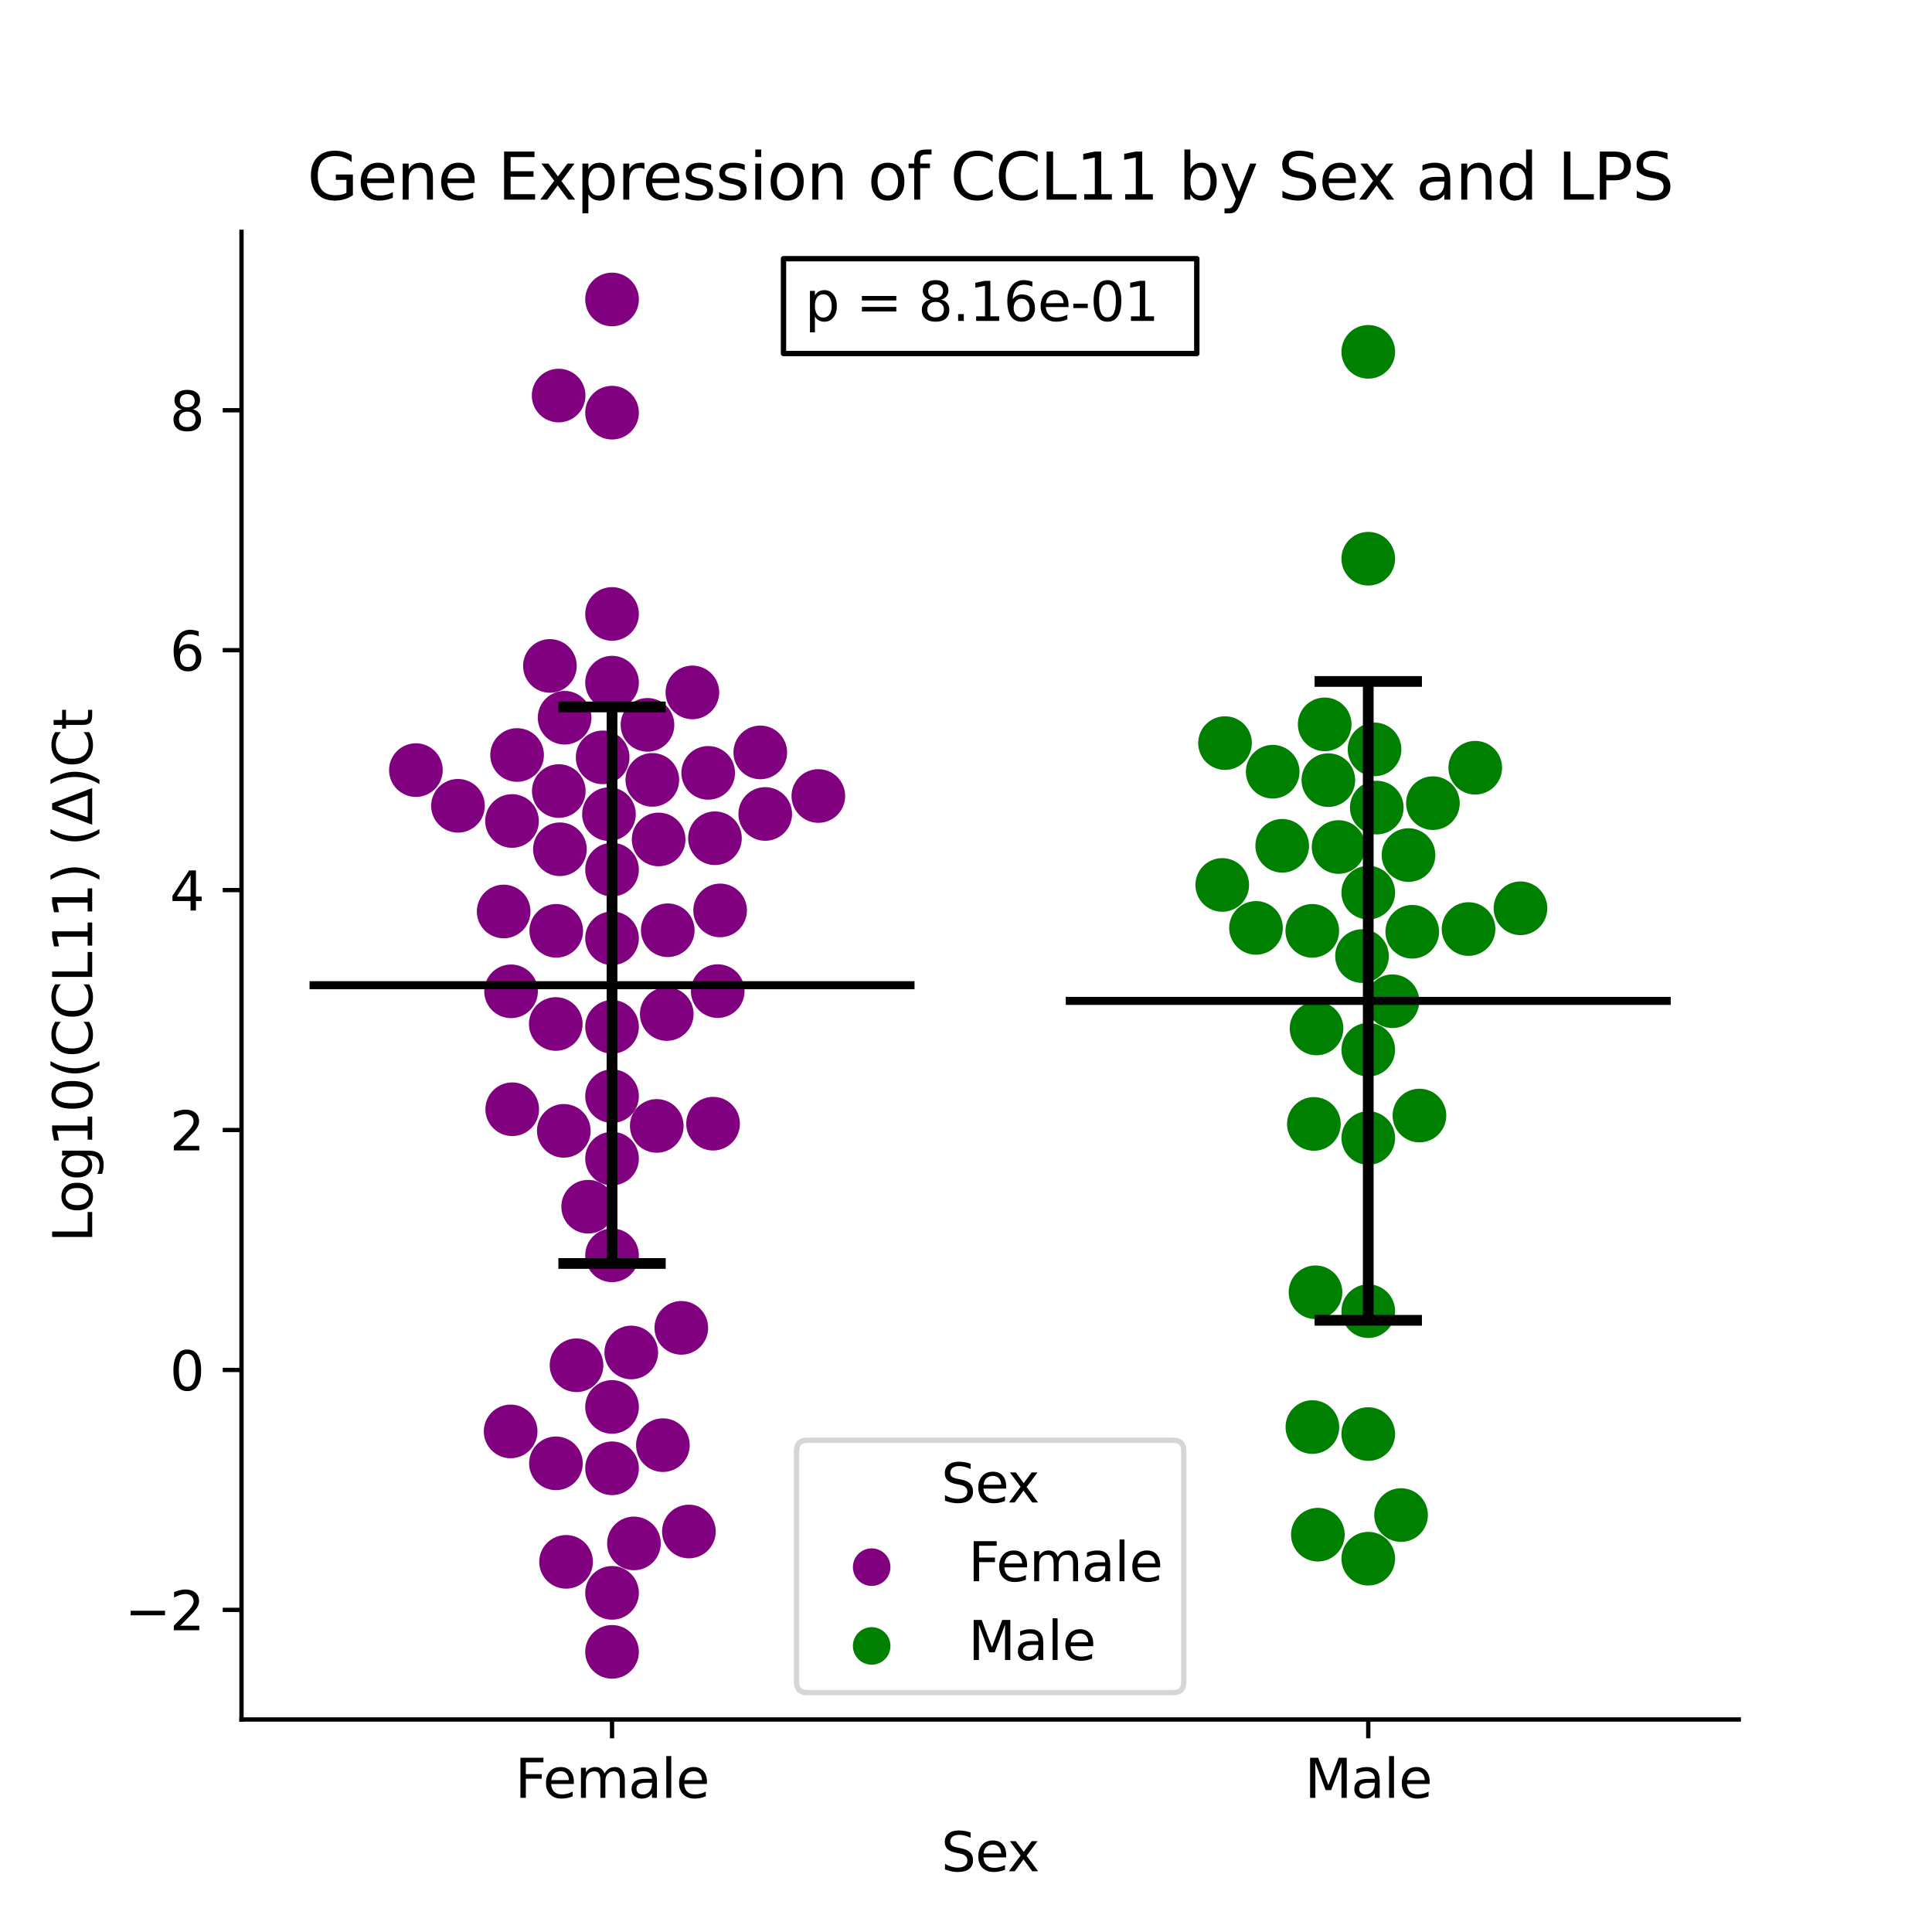 <?xml version="1.0" encoding="utf-8" standalone="no"?>
<!DOCTYPE svg PUBLIC "-//W3C//DTD SVG 1.1//EN"
  "http://www.w3.org/Graphics/SVG/1.1/DTD/svg11.dtd">
<svg xmlns:xlink="http://www.w3.org/1999/xlink" width="360pt" height="360pt" viewBox="0 0 360 360" xmlns="http://www.w3.org/2000/svg" version="1.1">
 <defs>
  <style type="text/css">*{stroke-linejoin: round; stroke-linecap: butt}</style>
 </defs>
 <g id="figure_1">
  <g id="patch_1">
   <path d="M 0 360 
L 360 360 
L 360 0 
L 0 0 
z
" style="fill: #ffffff"/>
  </g>
  <g id="axes_1">
   <g id="patch_2">
    <path d="M 45 320.4 
L 324 320.4 
L 324 43.2 
L 45 43.2 
z
" style="fill: #ffffff"/>
   </g>
   <g id="PathCollection_1">
    <defs>
     <path id="C0_0_72977a88d5" d="M 0 5 
C 1.326 5 2.598 4.473 3.536 3.536 
C 4.473 2.598 5 1.326 5 -0 
C 5 -1.326 4.473 -2.598 3.536 -3.536 
C 2.598 -4.473 1.326 -5 0 -5 
C -1.326 -5 -2.598 -4.473 -3.536 -3.536 
C -4.473 -2.598 -5 -1.326 -5 0 
C -5 1.326 -4.473 2.598 -3.536 3.536 
C -2.598 4.473 -1.326 5 0 5 
z
"/>
    </defs>
    <g clip-path="url(#p3102fdb245)">
     <use xlink:href="#C0_0_72977a88d5" x="131.961" y="144.013" style="fill: #800080"/>
    </g>
    <g clip-path="url(#p3102fdb245)">
     <use xlink:href="#C0_0_72977a88d5" x="134.184" y="169.643" style="fill: #800080"/>
    </g>
    <g clip-path="url(#p3102fdb245)">
     <use xlink:href="#C0_0_72977a88d5" x="122.727" y="156.419" style="fill: #800080"/>
    </g>
    <g clip-path="url(#p3102fdb245)">
     <use xlink:href="#C0_0_72977a88d5" x="114.045" y="215.885" style="fill: #800080"/>
    </g>
    <g clip-path="url(#p3102fdb245)">
     <use xlink:href="#C0_0_72977a88d5" x="114.045" y="162.044" style="fill: #800080"/>
    </g>
    <g clip-path="url(#p3102fdb245)">
     <use xlink:href="#C0_0_72977a88d5" x="126.954" y="247.425" style="fill: #800080"/>
    </g>
    <g clip-path="url(#p3102fdb245)">
     <use xlink:href="#C0_0_72977a88d5" x="124.24" y="188.947" style="fill: #800080"/>
    </g>
    <g clip-path="url(#p3102fdb245)">
     <use xlink:href="#C0_0_72977a88d5" x="124.428" y="173.339" style="fill: #800080"/>
    </g>
    <g clip-path="url(#p3102fdb245)">
     <use xlink:href="#C0_0_72977a88d5" x="133.224" y="156.191" style="fill: #800080"/>
    </g>
    <g clip-path="url(#p3102fdb245)">
     <use xlink:href="#C0_0_72977a88d5" x="117.625" y="252.014" style="fill: #800080"/>
    </g>
    <g clip-path="url(#p3102fdb245)">
     <use xlink:href="#C0_0_72977a88d5" x="77.495" y="143.498" style="fill: #800080"/>
    </g>
    <g clip-path="url(#p3102fdb245)">
     <use xlink:href="#C0_0_72977a88d5" x="114.045" y="174.833" style="fill: #800080"/>
    </g>
    <g clip-path="url(#p3102fdb245)">
     <use xlink:href="#C0_0_72977a88d5" x="103.56" y="190.807" style="fill: #800080"/>
    </g>
    <g clip-path="url(#p3102fdb245)">
     <use xlink:href="#C0_0_72977a88d5" x="152.485" y="148.324" style="fill: #800080"/>
    </g>
    <g clip-path="url(#p3102fdb245)">
     <use xlink:href="#C0_0_72977a88d5" x="95.407" y="152.979" style="fill: #800080"/>
    </g>
    <g clip-path="url(#p3102fdb245)">
     <use xlink:href="#C0_0_72977a88d5" x="104.124" y="147.404" style="fill: #800080"/>
    </g>
    <g clip-path="url(#p3102fdb245)">
     <use xlink:href="#C0_0_72977a88d5" x="121.551" y="145.32" style="fill: #800080"/>
    </g>
    <g clip-path="url(#p3102fdb245)">
     <use xlink:href="#C0_0_72977a88d5" x="96.352" y="140.681" style="fill: #800080"/>
    </g>
    <g clip-path="url(#p3102fdb245)">
     <use xlink:href="#C0_0_72977a88d5" x="105.056" y="210.717" style="fill: #800080"/>
    </g>
    <g clip-path="url(#p3102fdb245)">
     <use xlink:href="#C0_0_72977a88d5" x="114.045" y="204.253" style="fill: #800080"/>
    </g>
    <g clip-path="url(#p3102fdb245)">
     <use xlink:href="#C0_0_72977a88d5" x="114.045" y="114.399" style="fill: #800080"/>
    </g>
    <g clip-path="url(#p3102fdb245)">
     <use xlink:href="#C0_0_72977a88d5" x="107.428" y="254.398" style="fill: #800080"/>
    </g>
    <g clip-path="url(#p3102fdb245)">
     <use xlink:href="#C0_0_72977a88d5" x="132.868" y="209.383" style="fill: #800080"/>
    </g>
    <g clip-path="url(#p3102fdb245)">
     <use xlink:href="#C0_0_72977a88d5" x="123.518" y="269.282" style="fill: #800080"/>
    </g>
    <g clip-path="url(#p3102fdb245)">
     <use xlink:href="#C0_0_72977a88d5" x="113.468" y="151.703" style="fill: #800080"/>
    </g>
    <g clip-path="url(#p3102fdb245)">
     <use xlink:href="#C0_0_72977a88d5" x="133.737" y="184.68" style="fill: #800080"/>
    </g>
    <g clip-path="url(#p3102fdb245)">
     <use xlink:href="#C0_0_72977a88d5" x="105.209" y="133.739" style="fill: #800080"/>
    </g>
    <g clip-path="url(#p3102fdb245)">
     <use xlink:href="#C0_0_72977a88d5" x="114.045" y="191.339" style="fill: #800080"/>
    </g>
    <g clip-path="url(#p3102fdb245)">
     <use xlink:href="#C0_0_72977a88d5" x="104.093" y="73.706" style="fill: #800080"/>
    </g>
    <g clip-path="url(#p3102fdb245)">
     <use xlink:href="#C0_0_72977a88d5" x="104.331" y="158.248" style="fill: #800080"/>
    </g>
    <g clip-path="url(#p3102fdb245)">
     <use xlink:href="#C0_0_72977a88d5" x="103.591" y="272.67" style="fill: #800080"/>
    </g>
    <g clip-path="url(#p3102fdb245)">
     <use xlink:href="#C0_0_72977a88d5" x="114.045" y="296.806" style="fill: #800080"/>
    </g>
    <g clip-path="url(#p3102fdb245)">
     <use xlink:href="#C0_0_72977a88d5" x="114.045" y="273.597" style="fill: #800080"/>
    </g>
    <g clip-path="url(#p3102fdb245)">
     <use xlink:href="#C0_0_72977a88d5" x="142.59" y="151.67" style="fill: #800080"/>
    </g>
    <g clip-path="url(#p3102fdb245)">
     <use xlink:href="#C0_0_72977a88d5" x="141.669" y="140.201" style="fill: #800080"/>
    </g>
    <g clip-path="url(#p3102fdb245)">
     <use xlink:href="#C0_0_72977a88d5" x="114.045" y="55.8" style="fill: #800080"/>
    </g>
    <g clip-path="url(#p3102fdb245)">
     <use xlink:href="#C0_0_72977a88d5" x="122.377" y="209.799" style="fill: #800080"/>
    </g>
    <g clip-path="url(#p3102fdb245)">
     <use xlink:href="#C0_0_72977a88d5" x="112.293" y="141.121" style="fill: #800080"/>
    </g>
    <g clip-path="url(#p3102fdb245)">
     <use xlink:href="#C0_0_72977a88d5" x="103.647" y="173.446" style="fill: #800080"/>
    </g>
    <g clip-path="url(#p3102fdb245)">
     <use xlink:href="#C0_0_72977a88d5" x="114.045" y="262.162" style="fill: #800080"/>
    </g>
    <g clip-path="url(#p3102fdb245)">
     <use xlink:href="#C0_0_72977a88d5" x="105.476" y="291.027" style="fill: #800080"/>
    </g>
    <g clip-path="url(#p3102fdb245)">
     <use xlink:href="#C0_0_72977a88d5" x="114.045" y="307.8" style="fill: #800080"/>
    </g>
    <g clip-path="url(#p3102fdb245)">
     <use xlink:href="#C0_0_72977a88d5" x="114.045" y="127.201" style="fill: #800080"/>
    </g>
    <g clip-path="url(#p3102fdb245)">
     <use xlink:href="#C0_0_72977a88d5" x="114.045" y="233.912" style="fill: #800080"/>
    </g>
    <g clip-path="url(#p3102fdb245)">
     <use xlink:href="#C0_0_72977a88d5" x="102.468" y="124.086" style="fill: #800080"/>
    </g>
    <g clip-path="url(#p3102fdb245)">
     <use xlink:href="#C0_0_72977a88d5" x="114.045" y="76.892" style="fill: #800080"/>
    </g>
    <g clip-path="url(#p3102fdb245)">
     <use xlink:href="#C0_0_72977a88d5" x="95.445" y="206.692" style="fill: #800080"/>
    </g>
    <g clip-path="url(#p3102fdb245)">
     <use xlink:href="#C0_0_72977a88d5" x="128.365" y="285.374" style="fill: #800080"/>
    </g>
    <g clip-path="url(#p3102fdb245)">
     <use xlink:href="#C0_0_72977a88d5" x="95.149" y="266.724" style="fill: #800080"/>
    </g>
    <g clip-path="url(#p3102fdb245)">
     <use xlink:href="#C0_0_72977a88d5" x="95.229" y="184.72" style="fill: #800080"/>
    </g>
    <g clip-path="url(#p3102fdb245)">
     <use xlink:href="#C0_0_72977a88d5" x="93.852" y="169.843" style="fill: #800080"/>
    </g>
    <g clip-path="url(#p3102fdb245)">
     <use xlink:href="#C0_0_72977a88d5" x="129.014" y="129.021" style="fill: #800080"/>
    </g>
    <g clip-path="url(#p3102fdb245)">
     <use xlink:href="#C0_0_72977a88d5" x="120.648" y="135.065" style="fill: #800080"/>
    </g>
    <g clip-path="url(#p3102fdb245)">
     <use xlink:href="#C0_0_72977a88d5" x="85.337" y="150.148" style="fill: #800080"/>
    </g>
    <g clip-path="url(#p3102fdb245)">
     <use xlink:href="#C0_0_72977a88d5" x="109.594" y="224.855" style="fill: #800080"/>
    </g>
    <g clip-path="url(#p3102fdb245)">
     <use xlink:href="#C0_0_72977a88d5" x="118.126" y="287.592" style="fill: #800080"/>
    </g>
   </g>
   <g id="PathCollection_2">
    <defs>
     <path id="C1_0_de2d6d0519" d="M 0 5 
C 1.326 5 2.598 4.473 3.536 3.536 
C 4.473 2.598 5 1.326 5 -0 
C 5 -1.326 4.473 -2.598 3.536 -3.536 
C 2.598 -4.473 1.326 -5 0 -5 
C -1.326 -5 -2.598 -4.473 -3.536 -3.536 
C -4.473 -2.598 -5 -1.326 -5 0 
C -5 1.326 -4.473 2.598 -3.536 3.536 
C -2.598 4.473 -1.326 5 0 5 
z
"/>
    </defs>
    <g clip-path="url(#p3102fdb245)">
     <use xlink:href="#C1_0_de2d6d0519" x="273.638" y="173.111" style="fill: #008000"/>
    </g>
    <g clip-path="url(#p3102fdb245)">
     <use xlink:href="#C1_0_de2d6d0519" x="245.125" y="240.797" style="fill: #008000"/>
    </g>
    <g clip-path="url(#p3102fdb245)">
     <use xlink:href="#C1_0_de2d6d0519" x="244.823" y="209.429" style="fill: #008000"/>
    </g>
    <g clip-path="url(#p3102fdb245)">
     <use xlink:href="#C1_0_de2d6d0519" x="264.491" y="207.868" style="fill: #008000"/>
    </g>
    <g clip-path="url(#p3102fdb245)">
     <use xlink:href="#C1_0_de2d6d0519" x="247.518" y="145.367" style="fill: #008000"/>
    </g>
    <g clip-path="url(#p3102fdb245)">
     <use xlink:href="#C1_0_de2d6d0519" x="244.523" y="173.449" style="fill: #008000"/>
    </g>
    <g clip-path="url(#p3102fdb245)">
     <use xlink:href="#C1_0_de2d6d0519" x="253.79" y="178.15" style="fill: #008000"/>
    </g>
    <g clip-path="url(#p3102fdb245)">
     <use xlink:href="#C1_0_de2d6d0519" x="245.565" y="285.963" style="fill: #008000"/>
    </g>
    <g clip-path="url(#p3102fdb245)">
     <use xlink:href="#C1_0_de2d6d0519" x="254.955" y="290.439" style="fill: #008000"/>
    </g>
    <g clip-path="url(#p3102fdb245)">
     <use xlink:href="#C1_0_de2d6d0519" x="245.315" y="191.635" style="fill: #008000"/>
    </g>
    <g clip-path="url(#p3102fdb245)">
     <use xlink:href="#C1_0_de2d6d0519" x="244.544" y="265.911" style="fill: #008000"/>
    </g>
    <g clip-path="url(#p3102fdb245)">
     <use xlink:href="#C1_0_de2d6d0519" x="237.149" y="143.797" style="fill: #008000"/>
    </g>
    <g clip-path="url(#p3102fdb245)">
     <use xlink:href="#C1_0_de2d6d0519" x="228.265" y="138.466" style="fill: #008000"/>
    </g>
    <g clip-path="url(#p3102fdb245)">
     <use xlink:href="#C1_0_de2d6d0519" x="283.32" y="169.242" style="fill: #008000"/>
    </g>
    <g clip-path="url(#p3102fdb245)">
     <use xlink:href="#C1_0_de2d6d0519" x="254.955" y="195.6" style="fill: #008000"/>
    </g>
    <g clip-path="url(#p3102fdb245)">
     <use xlink:href="#C1_0_de2d6d0519" x="263.152" y="173.621" style="fill: #008000"/>
    </g>
    <g clip-path="url(#p3102fdb245)">
     <use xlink:href="#C1_0_de2d6d0519" x="256.541" y="150.481" style="fill: #008000"/>
    </g>
    <g clip-path="url(#p3102fdb245)">
     <use xlink:href="#C1_0_de2d6d0519" x="262.456" y="159.33" style="fill: #008000"/>
    </g>
    <g clip-path="url(#p3102fdb245)">
     <use xlink:href="#C1_0_de2d6d0519" x="254.955" y="212.054" style="fill: #008000"/>
    </g>
    <g clip-path="url(#p3102fdb245)">
     <use xlink:href="#C1_0_de2d6d0519" x="238.922" y="157.602" style="fill: #008000"/>
    </g>
    <g clip-path="url(#p3102fdb245)">
     <use xlink:href="#C1_0_de2d6d0519" x="254.955" y="65.558" style="fill: #008000"/>
    </g>
    <g clip-path="url(#p3102fdb245)">
     <use xlink:href="#C1_0_de2d6d0519" x="227.749" y="164.896" style="fill: #008000"/>
    </g>
    <g clip-path="url(#p3102fdb245)">
     <use xlink:href="#C1_0_de2d6d0519" x="261.067" y="282.308" style="fill: #008000"/>
    </g>
    <g clip-path="url(#p3102fdb245)">
     <use xlink:href="#C1_0_de2d6d0519" x="254.955" y="267.215" style="fill: #008000"/>
    </g>
    <g clip-path="url(#p3102fdb245)">
     <use xlink:href="#C1_0_de2d6d0519" x="256.125" y="139.639" style="fill: #008000"/>
    </g>
    <g clip-path="url(#p3102fdb245)">
     <use xlink:href="#C1_0_de2d6d0519" x="254.955" y="244.314" style="fill: #008000"/>
    </g>
    <g clip-path="url(#p3102fdb245)">
     <use xlink:href="#C1_0_de2d6d0519" x="234.038" y="172.904" style="fill: #008000"/>
    </g>
    <g clip-path="url(#p3102fdb245)">
     <use xlink:href="#C1_0_de2d6d0519" x="254.955" y="104.11" style="fill: #008000"/>
    </g>
    <g clip-path="url(#p3102fdb245)">
     <use xlink:href="#C1_0_de2d6d0519" x="259.459" y="186.567" style="fill: #008000"/>
    </g>
    <g clip-path="url(#p3102fdb245)">
     <use xlink:href="#C1_0_de2d6d0519" x="254.955" y="166.327" style="fill: #008000"/>
    </g>
    <g clip-path="url(#p3102fdb245)">
     <use xlink:href="#C1_0_de2d6d0519" x="274.892" y="143.053" style="fill: #008000"/>
    </g>
    <g clip-path="url(#p3102fdb245)">
     <use xlink:href="#C1_0_de2d6d0519" x="249.419" y="157.829" style="fill: #008000"/>
    </g>
    <g clip-path="url(#p3102fdb245)">
     <use xlink:href="#C1_0_de2d6d0519" x="267.006" y="149.655" style="fill: #008000"/>
    </g>
    <g clip-path="url(#p3102fdb245)">
     <use xlink:href="#C1_0_de2d6d0519" x="246.837" y="134.975" style="fill: #008000"/>
    </g>
   </g>
   <g id="PathCollection_3"/>
   <g id="PathCollection_4"/>
   <g id="matplotlib.axis_1">
    <g id="xtick_1">
     <g id="line2d_1">
      <defs>
       <path id="m67c02ed0bc" d="M 0 0 
L 0 3.5 
" style="stroke: #000000; stroke-width: 0.8"/>
      </defs>
      <g>
       <use xlink:href="#m67c02ed0bc" x="114.045" y="320.4" style="stroke: #000000; stroke-width: 0.8"/>
      </g>
     </g>
     <g id="text_1">
      <!-- Female -->
      <g transform="translate(95.968 334.998) scale(0.1 -0.1)">
       <defs>
        <path id="DejaVuSans-46" d="M 628 4666 
L 3309 4666 
L 3309 4134 
L 1259 4134 
L 1259 2759 
L 3109 2759 
L 3109 2228 
L 1259 2228 
L 1259 0 
L 628 0 
L 628 4666 
z
" transform="scale(0.016)"/>
        <path id="DejaVuSans-65" d="M 3597 1894 
L 3597 1613 
L 953 1613 
Q 991 1019 1311 708 
Q 1631 397 2203 397 
Q 2534 397 2845 478 
Q 3156 559 3463 722 
L 3463 178 
Q 3153 47 2828 -22 
Q 2503 -91 2169 -91 
Q 1331 -91 842 396 
Q 353 884 353 1716 
Q 353 2575 817 3079 
Q 1281 3584 2069 3584 
Q 2775 3584 3186 3129 
Q 3597 2675 3597 1894 
z
M 3022 2063 
Q 3016 2534 2758 2815 
Q 2500 3097 2075 3097 
Q 1594 3097 1305 2825 
Q 1016 2553 972 2059 
L 3022 2063 
z
" transform="scale(0.016)"/>
        <path id="DejaVuSans-6d" d="M 3328 2828 
Q 3544 3216 3844 3400 
Q 4144 3584 4550 3584 
Q 5097 3584 5394 3201 
Q 5691 2819 5691 2113 
L 5691 0 
L 5113 0 
L 5113 2094 
Q 5113 2597 4934 2840 
Q 4756 3084 4391 3084 
Q 3944 3084 3684 2787 
Q 3425 2491 3425 1978 
L 3425 0 
L 2847 0 
L 2847 2094 
Q 2847 2600 2669 2842 
Q 2491 3084 2119 3084 
Q 1678 3084 1418 2786 
Q 1159 2488 1159 1978 
L 1159 0 
L 581 0 
L 581 3500 
L 1159 3500 
L 1159 2956 
Q 1356 3278 1631 3431 
Q 1906 3584 2284 3584 
Q 2666 3584 2933 3390 
Q 3200 3197 3328 2828 
z
" transform="scale(0.016)"/>
        <path id="DejaVuSans-61" d="M 2194 1759 
Q 1497 1759 1228 1600 
Q 959 1441 959 1056 
Q 959 750 1161 570 
Q 1363 391 1709 391 
Q 2188 391 2477 730 
Q 2766 1069 2766 1631 
L 2766 1759 
L 2194 1759 
z
M 3341 1997 
L 3341 0 
L 2766 0 
L 2766 531 
Q 2569 213 2275 61 
Q 1981 -91 1556 -91 
Q 1019 -91 701 211 
Q 384 513 384 1019 
Q 384 1609 779 1909 
Q 1175 2209 1959 2209 
L 2766 2209 
L 2766 2266 
Q 2766 2663 2505 2880 
Q 2244 3097 1772 3097 
Q 1472 3097 1187 3025 
Q 903 2953 641 2809 
L 641 3341 
Q 956 3463 1253 3523 
Q 1550 3584 1831 3584 
Q 2591 3584 2966 3190 
Q 3341 2797 3341 1997 
z
" transform="scale(0.016)"/>
        <path id="DejaVuSans-6c" d="M 603 4863 
L 1178 4863 
L 1178 0 
L 603 0 
L 603 4863 
z
" transform="scale(0.016)"/>
       </defs>
       <use xlink:href="#DejaVuSans-46"/>
       <use xlink:href="#DejaVuSans-65" x="52.02"/>
       <use xlink:href="#DejaVuSans-6d" x="113.543"/>
       <use xlink:href="#DejaVuSans-61" x="210.955"/>
       <use xlink:href="#DejaVuSans-6c" x="272.234"/>
       <use xlink:href="#DejaVuSans-65" x="300.018"/>
      </g>
     </g>
    </g>
    <g id="xtick_2">
     <g id="line2d_2">
      <g>
       <use xlink:href="#m67c02ed0bc" x="254.955" y="320.4" style="stroke: #000000; stroke-width: 0.8"/>
      </g>
     </g>
     <g id="text_2">
      <!-- Male -->
      <g transform="translate(243.111 334.998) scale(0.1 -0.1)">
       <defs>
        <path id="DejaVuSans-4d" d="M 628 4666 
L 1569 4666 
L 2759 1491 
L 3956 4666 
L 4897 4666 
L 4897 0 
L 4281 0 
L 4281 4097 
L 3078 897 
L 2444 897 
L 1241 4097 
L 1241 0 
L 628 0 
L 628 4666 
z
" transform="scale(0.016)"/>
       </defs>
       <use xlink:href="#DejaVuSans-4d"/>
       <use xlink:href="#DejaVuSans-61" x="86.279"/>
       <use xlink:href="#DejaVuSans-6c" x="147.559"/>
       <use xlink:href="#DejaVuSans-65" x="175.342"/>
      </g>
     </g>
    </g>
    <g id="text_3">
     <!-- Sex -->
     <g transform="translate(175.377 348.677) scale(0.1 -0.1)">
      <defs>
       <path id="DejaVuSans-53" d="M 3425 4513 
L 3425 3897 
Q 3066 4069 2747 4153 
Q 2428 4238 2131 4238 
Q 1616 4238 1336 4038 
Q 1056 3838 1056 3469 
Q 1056 3159 1242 3001 
Q 1428 2844 1947 2747 
L 2328 2669 
Q 3034 2534 3370 2195 
Q 3706 1856 3706 1288 
Q 3706 609 3251 259 
Q 2797 -91 1919 -91 
Q 1588 -91 1214 -16 
Q 841 59 441 206 
L 441 856 
Q 825 641 1194 531 
Q 1563 422 1919 422 
Q 2459 422 2753 634 
Q 3047 847 3047 1241 
Q 3047 1584 2836 1778 
Q 2625 1972 2144 2069 
L 1759 2144 
Q 1053 2284 737 2584 
Q 422 2884 422 3419 
Q 422 4038 858 4394 
Q 1294 4750 2059 4750 
Q 2388 4750 2728 4690 
Q 3069 4631 3425 4513 
z
" transform="scale(0.016)"/>
       <path id="DejaVuSans-78" d="M 3513 3500 
L 2247 1797 
L 3578 0 
L 2900 0 
L 1881 1375 
L 863 0 
L 184 0 
L 1544 1831 
L 300 3500 
L 978 3500 
L 1906 2253 
L 2834 3500 
L 3513 3500 
z
" transform="scale(0.016)"/>
      </defs>
      <use xlink:href="#DejaVuSans-53"/>
      <use xlink:href="#DejaVuSans-65" x="63.477"/>
      <use xlink:href="#DejaVuSans-78" x="123.25"/>
     </g>
    </g>
   </g>
   <g id="matplotlib.axis_2">
    <g id="ytick_1">
     <g id="line2d_3">
      <defs>
       <path id="m2d4d049ac0" d="M 0 0 
L -3.5 0 
" style="stroke: #000000; stroke-width: 0.8"/>
      </defs>
      <g>
       <use xlink:href="#m2d4d049ac0" x="45" y="299.975" style="stroke: #000000; stroke-width: 0.8"/>
      </g>
     </g>
     <g id="text_4">
      <!-- −2 -->
      <g transform="translate(23.258 303.774) scale(0.1 -0.1)">
       <defs>
        <path id="DejaVuSans-2212" d="M 678 2272 
L 4684 2272 
L 4684 1741 
L 678 1741 
L 678 2272 
z
" transform="scale(0.016)"/>
        <path id="DejaVuSans-32" d="M 1228 531 
L 3431 531 
L 3431 0 
L 469 0 
L 469 531 
Q 828 903 1448 1529 
Q 2069 2156 2228 2338 
Q 2531 2678 2651 2914 
Q 2772 3150 2772 3378 
Q 2772 3750 2511 3984 
Q 2250 4219 1831 4219 
Q 1534 4219 1204 4116 
Q 875 4013 500 3803 
L 500 4441 
Q 881 4594 1212 4672 
Q 1544 4750 1819 4750 
Q 2544 4750 2975 4387 
Q 3406 4025 3406 3419 
Q 3406 3131 3298 2873 
Q 3191 2616 2906 2266 
Q 2828 2175 2409 1742 
Q 1991 1309 1228 531 
z
" transform="scale(0.016)"/>
       </defs>
       <use xlink:href="#DejaVuSans-2212"/>
       <use xlink:href="#DejaVuSans-32" x="83.789"/>
      </g>
     </g>
    </g>
    <g id="ytick_2">
     <g id="line2d_4">
      <g>
       <use xlink:href="#m2d4d049ac0" x="45" y="255.269" style="stroke: #000000; stroke-width: 0.8"/>
      </g>
     </g>
     <g id="text_5">
      <!-- 0 -->
      <g transform="translate(31.637 259.068) scale(0.1 -0.1)">
       <defs>
        <path id="DejaVuSans-30" d="M 2034 4250 
Q 1547 4250 1301 3770 
Q 1056 3291 1056 2328 
Q 1056 1369 1301 889 
Q 1547 409 2034 409 
Q 2525 409 2770 889 
Q 3016 1369 3016 2328 
Q 3016 3291 2770 3770 
Q 2525 4250 2034 4250 
z
M 2034 4750 
Q 2819 4750 3233 4129 
Q 3647 3509 3647 2328 
Q 3647 1150 3233 529 
Q 2819 -91 2034 -91 
Q 1250 -91 836 529 
Q 422 1150 422 2328 
Q 422 3509 836 4129 
Q 1250 4750 2034 4750 
z
" transform="scale(0.016)"/>
       </defs>
       <use xlink:href="#DejaVuSans-30"/>
      </g>
     </g>
    </g>
    <g id="ytick_3">
     <g id="line2d_5">
      <g>
       <use xlink:href="#m2d4d049ac0" x="45" y="210.563" style="stroke: #000000; stroke-width: 0.8"/>
      </g>
     </g>
     <g id="text_6">
      <!-- 2 -->
      <g transform="translate(31.637 214.363) scale(0.1 -0.1)">
       <use xlink:href="#DejaVuSans-32"/>
      </g>
     </g>
    </g>
    <g id="ytick_4">
     <g id="line2d_6">
      <g>
       <use xlink:href="#m2d4d049ac0" x="45" y="165.857" style="stroke: #000000; stroke-width: 0.8"/>
      </g>
     </g>
     <g id="text_7">
      <!-- 4 -->
      <g transform="translate(31.637 169.657) scale(0.1 -0.1)">
       <defs>
        <path id="DejaVuSans-34" d="M 2419 4116 
L 825 1625 
L 2419 1625 
L 2419 4116 
z
M 2253 4666 
L 3047 4666 
L 3047 1625 
L 3713 1625 
L 3713 1100 
L 3047 1100 
L 3047 0 
L 2419 0 
L 2419 1100 
L 313 1100 
L 313 1709 
L 2253 4666 
z
" transform="scale(0.016)"/>
       </defs>
       <use xlink:href="#DejaVuSans-34"/>
      </g>
     </g>
    </g>
    <g id="ytick_5">
     <g id="line2d_7">
      <g>
       <use xlink:href="#m2d4d049ac0" x="45" y="121.151" style="stroke: #000000; stroke-width: 0.8"/>
      </g>
     </g>
     <g id="text_8">
      <!-- 6 -->
      <g transform="translate(31.637 124.951) scale(0.1 -0.1)">
       <defs>
        <path id="DejaVuSans-36" d="M 2113 2584 
Q 1688 2584 1439 2293 
Q 1191 2003 1191 1497 
Q 1191 994 1439 701 
Q 1688 409 2113 409 
Q 2538 409 2786 701 
Q 3034 994 3034 1497 
Q 3034 2003 2786 2293 
Q 2538 2584 2113 2584 
z
M 3366 4563 
L 3366 3988 
Q 3128 4100 2886 4159 
Q 2644 4219 2406 4219 
Q 1781 4219 1451 3797 
Q 1122 3375 1075 2522 
Q 1259 2794 1537 2939 
Q 1816 3084 2150 3084 
Q 2853 3084 3261 2657 
Q 3669 2231 3669 1497 
Q 3669 778 3244 343 
Q 2819 -91 2113 -91 
Q 1303 -91 875 529 
Q 447 1150 447 2328 
Q 447 3434 972 4092 
Q 1497 4750 2381 4750 
Q 2619 4750 2861 4703 
Q 3103 4656 3366 4563 
z
" transform="scale(0.016)"/>
       </defs>
       <use xlink:href="#DejaVuSans-36"/>
      </g>
     </g>
    </g>
    <g id="ytick_6">
     <g id="line2d_8">
      <g>
       <use xlink:href="#m2d4d049ac0" x="45" y="76.446" style="stroke: #000000; stroke-width: 0.8"/>
      </g>
     </g>
     <g id="text_9">
      <!-- 8 -->
      <g transform="translate(31.637 80.245) scale(0.1 -0.1)">
       <defs>
        <path id="DejaVuSans-38" d="M 2034 2216 
Q 1584 2216 1326 1975 
Q 1069 1734 1069 1313 
Q 1069 891 1326 650 
Q 1584 409 2034 409 
Q 2484 409 2743 651 
Q 3003 894 3003 1313 
Q 3003 1734 2745 1975 
Q 2488 2216 2034 2216 
z
M 1403 2484 
Q 997 2584 770 2862 
Q 544 3141 544 3541 
Q 544 4100 942 4425 
Q 1341 4750 2034 4750 
Q 2731 4750 3128 4425 
Q 3525 4100 3525 3541 
Q 3525 3141 3298 2862 
Q 3072 2584 2669 2484 
Q 3125 2378 3379 2068 
Q 3634 1759 3634 1313 
Q 3634 634 3220 271 
Q 2806 -91 2034 -91 
Q 1263 -91 848 271 
Q 434 634 434 1313 
Q 434 1759 690 2068 
Q 947 2378 1403 2484 
z
M 1172 3481 
Q 1172 3119 1398 2916 
Q 1625 2713 2034 2713 
Q 2441 2713 2670 2916 
Q 2900 3119 2900 3481 
Q 2900 3844 2670 4047 
Q 2441 4250 2034 4250 
Q 1625 4250 1398 4047 
Q 1172 3844 1172 3481 
z
" transform="scale(0.016)"/>
       </defs>
       <use xlink:href="#DejaVuSans-38"/>
      </g>
     </g>
    </g>
    <g id="text_10">
     <!-- Log10(CCL11) (Δ)Ct -->
     <g transform="translate(17.178 231.49) rotate(-90) scale(0.1 -0.1)">
      <defs>
       <path id="DejaVuSans-4c" d="M 628 4666 
L 1259 4666 
L 1259 531 
L 3531 531 
L 3531 0 
L 628 0 
L 628 4666 
z
" transform="scale(0.016)"/>
       <path id="DejaVuSans-6f" d="M 1959 3097 
Q 1497 3097 1228 2736 
Q 959 2375 959 1747 
Q 959 1119 1226 758 
Q 1494 397 1959 397 
Q 2419 397 2687 759 
Q 2956 1122 2956 1747 
Q 2956 2369 2687 2733 
Q 2419 3097 1959 3097 
z
M 1959 3584 
Q 2709 3584 3137 3096 
Q 3566 2609 3566 1747 
Q 3566 888 3137 398 
Q 2709 -91 1959 -91 
Q 1206 -91 779 398 
Q 353 888 353 1747 
Q 353 2609 779 3096 
Q 1206 3584 1959 3584 
z
" transform="scale(0.016)"/>
       <path id="DejaVuSans-67" d="M 2906 1791 
Q 2906 2416 2648 2759 
Q 2391 3103 1925 3103 
Q 1463 3103 1205 2759 
Q 947 2416 947 1791 
Q 947 1169 1205 825 
Q 1463 481 1925 481 
Q 2391 481 2648 825 
Q 2906 1169 2906 1791 
z
M 3481 434 
Q 3481 -459 3084 -895 
Q 2688 -1331 1869 -1331 
Q 1566 -1331 1297 -1286 
Q 1028 -1241 775 -1147 
L 775 -588 
Q 1028 -725 1275 -790 
Q 1522 -856 1778 -856 
Q 2344 -856 2625 -561 
Q 2906 -266 2906 331 
L 2906 616 
Q 2728 306 2450 153 
Q 2172 0 1784 0 
Q 1141 0 747 490 
Q 353 981 353 1791 
Q 353 2603 747 3093 
Q 1141 3584 1784 3584 
Q 2172 3584 2450 3431 
Q 2728 3278 2906 2969 
L 2906 3500 
L 3481 3500 
L 3481 434 
z
" transform="scale(0.016)"/>
       <path id="DejaVuSans-31" d="M 794 531 
L 1825 531 
L 1825 4091 
L 703 3866 
L 703 4441 
L 1819 4666 
L 2450 4666 
L 2450 531 
L 3481 531 
L 3481 0 
L 794 0 
L 794 531 
z
" transform="scale(0.016)"/>
       <path id="DejaVuSans-28" d="M 1984 4856 
Q 1566 4138 1362 3434 
Q 1159 2731 1159 2009 
Q 1159 1288 1364 580 
Q 1569 -128 1984 -844 
L 1484 -844 
Q 1016 -109 783 600 
Q 550 1309 550 2009 
Q 550 2706 781 3412 
Q 1013 4119 1484 4856 
L 1984 4856 
z
" transform="scale(0.016)"/>
       <path id="DejaVuSans-43" d="M 4122 4306 
L 4122 3641 
Q 3803 3938 3442 4084 
Q 3081 4231 2675 4231 
Q 1875 4231 1450 3742 
Q 1025 3253 1025 2328 
Q 1025 1406 1450 917 
Q 1875 428 2675 428 
Q 3081 428 3442 575 
Q 3803 722 4122 1019 
L 4122 359 
Q 3791 134 3420 21 
Q 3050 -91 2638 -91 
Q 1578 -91 968 557 
Q 359 1206 359 2328 
Q 359 3453 968 4101 
Q 1578 4750 2638 4750 
Q 3056 4750 3426 4639 
Q 3797 4528 4122 4306 
z
" transform="scale(0.016)"/>
       <path id="DejaVuSans-29" d="M 513 4856 
L 1013 4856 
Q 1481 4119 1714 3412 
Q 1947 2706 1947 2009 
Q 1947 1309 1714 600 
Q 1481 -109 1013 -844 
L 513 -844 
Q 928 -128 1133 580 
Q 1338 1288 1338 2009 
Q 1338 2731 1133 3434 
Q 928 4138 513 4856 
z
" transform="scale(0.016)"/>
       <path id="DejaVuSans-20" transform="scale(0.016)"/>
       <path id="DejaVuSans-394" d="M 2188 4044 
L 906 525 
L 3472 525 
L 2188 4044 
z
M 50 0 
L 1831 4666 
L 2547 4666 
L 4325 0 
L 50 0 
z
" transform="scale(0.016)"/>
       <path id="DejaVuSans-74" d="M 1172 4494 
L 1172 3500 
L 2356 3500 
L 2356 3053 
L 1172 3053 
L 1172 1153 
Q 1172 725 1289 603 
Q 1406 481 1766 481 
L 2356 481 
L 2356 0 
L 1766 0 
Q 1100 0 847 248 
Q 594 497 594 1153 
L 594 3053 
L 172 3053 
L 172 3500 
L 594 3500 
L 594 4494 
L 1172 4494 
z
" transform="scale(0.016)"/>
      </defs>
      <use xlink:href="#DejaVuSans-4c"/>
      <use xlink:href="#DejaVuSans-6f" x="53.963"/>
      <use xlink:href="#DejaVuSans-67" x="115.145"/>
      <use xlink:href="#DejaVuSans-31" x="178.621"/>
      <use xlink:href="#DejaVuSans-30" x="242.244"/>
      <use xlink:href="#DejaVuSans-28" x="305.867"/>
      <use xlink:href="#DejaVuSans-43" x="344.881"/>
      <use xlink:href="#DejaVuSans-43" x="414.705"/>
      <use xlink:href="#DejaVuSans-4c" x="484.529"/>
      <use xlink:href="#DejaVuSans-31" x="540.242"/>
      <use xlink:href="#DejaVuSans-31" x="603.865"/>
      <use xlink:href="#DejaVuSans-29" x="667.488"/>
      <use xlink:href="#DejaVuSans-20" x="706.502"/>
      <use xlink:href="#DejaVuSans-28" x="738.289"/>
      <use xlink:href="#DejaVuSans-394" x="777.303"/>
      <use xlink:href="#DejaVuSans-29" x="845.711"/>
      <use xlink:href="#DejaVuSans-43" x="884.725"/>
      <use xlink:href="#DejaVuSans-74" x="954.549"/>
     </g>
    </g>
   </g>
   <g id="LineCollection_1">
    <path d="M 114.045 235.429 
L 114.045 131.727 
" clip-path="url(#p3102fdb245)" style="fill: none; stroke: #000000; stroke-width: 2"/>
   </g>
   <g id="line2d_9">
    <defs>
     <path id="m6c04014d4b" d="M 10 0 
L -10 -0 
" style="stroke: #000000; stroke-width: 2"/>
    </defs>
    <g clip-path="url(#p3102fdb245)">
     <use xlink:href="#m6c04014d4b" x="114.045" y="235.429" style="stroke: #000000; stroke-width: 2"/>
    </g>
   </g>
   <g id="line2d_10">
    <g clip-path="url(#p3102fdb245)">
     <use xlink:href="#m6c04014d4b" x="114.045" y="131.727" style="stroke: #000000; stroke-width: 2"/>
    </g>
   </g>
   <g id="LineCollection_2">
    <path d="M 254.955 246.017 
L 254.955 126.977 
" clip-path="url(#p3102fdb245)" style="fill: none; stroke: #000000; stroke-width: 2"/>
   </g>
   <g id="line2d_11">
    <g clip-path="url(#p3102fdb245)">
     <use xlink:href="#m6c04014d4b" x="254.955" y="246.017" style="stroke: #000000; stroke-width: 2"/>
    </g>
   </g>
   <g id="line2d_12">
    <g clip-path="url(#p3102fdb245)">
     <use xlink:href="#m6c04014d4b" x="254.955" y="126.977" style="stroke: #000000; stroke-width: 2"/>
    </g>
   </g>
   <g id="LineCollection_3">
    <path d="M 57.682 183.578 
L 170.409 183.578 
" clip-path="url(#p3102fdb245)" style="fill: none; stroke: #000000; stroke-width: 1.5"/>
   </g>
   <g id="LineCollection_4">
    <path d="M 198.591 186.497 
L 311.318 186.497 
" clip-path="url(#p3102fdb245)" style="fill: none; stroke: #000000; stroke-width: 1.5"/>
   </g>
   <g id="patch_3">
    <path d="M 45 320.4 
L 45 43.2 
" style="fill: none; stroke: #000000; stroke-width: 0.8; stroke-linejoin: miter; stroke-linecap: square"/>
   </g>
   <g id="patch_4">
    <path d="M 45 320.4 
L 324 320.4 
" style="fill: none; stroke: #000000; stroke-width: 0.8; stroke-linejoin: miter; stroke-linecap: square"/>
   </g>
   <g id="text_11">
    <!-- Gene Expression of CCL11 by Sex and LPS -->
    <g transform="translate(57.243 37.2) scale(0.12 -0.12)">
     <defs>
      <path id="DejaVuSans-47" d="M 3809 666 
L 3809 1919 
L 2778 1919 
L 2778 2438 
L 4434 2438 
L 4434 434 
Q 4069 175 3628 42 
Q 3188 -91 2688 -91 
Q 1594 -91 976 548 
Q 359 1188 359 2328 
Q 359 3472 976 4111 
Q 1594 4750 2688 4750 
Q 3144 4750 3555 4637 
Q 3966 4525 4313 4306 
L 4313 3634 
Q 3963 3931 3569 4081 
Q 3175 4231 2741 4231 
Q 1884 4231 1454 3753 
Q 1025 3275 1025 2328 
Q 1025 1384 1454 906 
Q 1884 428 2741 428 
Q 3075 428 3337 486 
Q 3600 544 3809 666 
z
" transform="scale(0.016)"/>
      <path id="DejaVuSans-6e" d="M 3513 2113 
L 3513 0 
L 2938 0 
L 2938 2094 
Q 2938 2591 2744 2837 
Q 2550 3084 2163 3084 
Q 1697 3084 1428 2787 
Q 1159 2491 1159 1978 
L 1159 0 
L 581 0 
L 581 3500 
L 1159 3500 
L 1159 2956 
Q 1366 3272 1645 3428 
Q 1925 3584 2291 3584 
Q 2894 3584 3203 3211 
Q 3513 2838 3513 2113 
z
" transform="scale(0.016)"/>
      <path id="DejaVuSans-45" d="M 628 4666 
L 3578 4666 
L 3578 4134 
L 1259 4134 
L 1259 2753 
L 3481 2753 
L 3481 2222 
L 1259 2222 
L 1259 531 
L 3634 531 
L 3634 0 
L 628 0 
L 628 4666 
z
" transform="scale(0.016)"/>
      <path id="DejaVuSans-70" d="M 1159 525 
L 1159 -1331 
L 581 -1331 
L 581 3500 
L 1159 3500 
L 1159 2969 
Q 1341 3281 1617 3432 
Q 1894 3584 2278 3584 
Q 2916 3584 3314 3078 
Q 3713 2572 3713 1747 
Q 3713 922 3314 415 
Q 2916 -91 2278 -91 
Q 1894 -91 1617 61 
Q 1341 213 1159 525 
z
M 3116 1747 
Q 3116 2381 2855 2742 
Q 2594 3103 2138 3103 
Q 1681 3103 1420 2742 
Q 1159 2381 1159 1747 
Q 1159 1113 1420 752 
Q 1681 391 2138 391 
Q 2594 391 2855 752 
Q 3116 1113 3116 1747 
z
" transform="scale(0.016)"/>
      <path id="DejaVuSans-72" d="M 2631 2963 
Q 2534 3019 2420 3045 
Q 2306 3072 2169 3072 
Q 1681 3072 1420 2755 
Q 1159 2438 1159 1844 
L 1159 0 
L 581 0 
L 581 3500 
L 1159 3500 
L 1159 2956 
Q 1341 3275 1631 3429 
Q 1922 3584 2338 3584 
Q 2397 3584 2469 3576 
Q 2541 3569 2628 3553 
L 2631 2963 
z
" transform="scale(0.016)"/>
      <path id="DejaVuSans-73" d="M 2834 3397 
L 2834 2853 
Q 2591 2978 2328 3040 
Q 2066 3103 1784 3103 
Q 1356 3103 1142 2972 
Q 928 2841 928 2578 
Q 928 2378 1081 2264 
Q 1234 2150 1697 2047 
L 1894 2003 
Q 2506 1872 2764 1633 
Q 3022 1394 3022 966 
Q 3022 478 2636 193 
Q 2250 -91 1575 -91 
Q 1294 -91 989 -36 
Q 684 19 347 128 
L 347 722 
Q 666 556 975 473 
Q 1284 391 1588 391 
Q 1994 391 2212 530 
Q 2431 669 2431 922 
Q 2431 1156 2273 1281 
Q 2116 1406 1581 1522 
L 1381 1569 
Q 847 1681 609 1914 
Q 372 2147 372 2553 
Q 372 3047 722 3315 
Q 1072 3584 1716 3584 
Q 2034 3584 2315 3537 
Q 2597 3491 2834 3397 
z
" transform="scale(0.016)"/>
      <path id="DejaVuSans-69" d="M 603 3500 
L 1178 3500 
L 1178 0 
L 603 0 
L 603 3500 
z
M 603 4863 
L 1178 4863 
L 1178 4134 
L 603 4134 
L 603 4863 
z
" transform="scale(0.016)"/>
      <path id="DejaVuSans-66" d="M 2375 4863 
L 2375 4384 
L 1825 4384 
Q 1516 4384 1395 4259 
Q 1275 4134 1275 3809 
L 1275 3500 
L 2222 3500 
L 2222 3053 
L 1275 3053 
L 1275 0 
L 697 0 
L 697 3053 
L 147 3053 
L 147 3500 
L 697 3500 
L 697 3744 
Q 697 4328 969 4595 
Q 1241 4863 1831 4863 
L 2375 4863 
z
" transform="scale(0.016)"/>
      <path id="DejaVuSans-62" d="M 3116 1747 
Q 3116 2381 2855 2742 
Q 2594 3103 2138 3103 
Q 1681 3103 1420 2742 
Q 1159 2381 1159 1747 
Q 1159 1113 1420 752 
Q 1681 391 2138 391 
Q 2594 391 2855 752 
Q 3116 1113 3116 1747 
z
M 1159 2969 
Q 1341 3281 1617 3432 
Q 1894 3584 2278 3584 
Q 2916 3584 3314 3078 
Q 3713 2572 3713 1747 
Q 3713 922 3314 415 
Q 2916 -91 2278 -91 
Q 1894 -91 1617 61 
Q 1341 213 1159 525 
L 1159 0 
L 581 0 
L 581 4863 
L 1159 4863 
L 1159 2969 
z
" transform="scale(0.016)"/>
      <path id="DejaVuSans-79" d="M 2059 -325 
Q 1816 -950 1584 -1140 
Q 1353 -1331 966 -1331 
L 506 -1331 
L 506 -850 
L 844 -850 
Q 1081 -850 1212 -737 
Q 1344 -625 1503 -206 
L 1606 56 
L 191 3500 
L 800 3500 
L 1894 763 
L 2988 3500 
L 3597 3500 
L 2059 -325 
z
" transform="scale(0.016)"/>
      <path id="DejaVuSans-64" d="M 2906 2969 
L 2906 4863 
L 3481 4863 
L 3481 0 
L 2906 0 
L 2906 525 
Q 2725 213 2448 61 
Q 2172 -91 1784 -91 
Q 1150 -91 751 415 
Q 353 922 353 1747 
Q 353 2572 751 3078 
Q 1150 3584 1784 3584 
Q 2172 3584 2448 3432 
Q 2725 3281 2906 2969 
z
M 947 1747 
Q 947 1113 1208 752 
Q 1469 391 1925 391 
Q 2381 391 2643 752 
Q 2906 1113 2906 1747 
Q 2906 2381 2643 2742 
Q 2381 3103 1925 3103 
Q 1469 3103 1208 2742 
Q 947 2381 947 1747 
z
" transform="scale(0.016)"/>
      <path id="DejaVuSans-50" d="M 1259 4147 
L 1259 2394 
L 2053 2394 
Q 2494 2394 2734 2622 
Q 2975 2850 2975 3272 
Q 2975 3691 2734 3919 
Q 2494 4147 2053 4147 
L 1259 4147 
z
M 628 4666 
L 2053 4666 
Q 2838 4666 3239 4311 
Q 3641 3956 3641 3272 
Q 3641 2581 3239 2228 
Q 2838 1875 2053 1875 
L 1259 1875 
L 1259 0 
L 628 0 
L 628 4666 
z
" transform="scale(0.016)"/>
     </defs>
     <use xlink:href="#DejaVuSans-47"/>
     <use xlink:href="#DejaVuSans-65" x="77.49"/>
     <use xlink:href="#DejaVuSans-6e" x="139.014"/>
     <use xlink:href="#DejaVuSans-65" x="202.393"/>
     <use xlink:href="#DejaVuSans-20" x="263.916"/>
     <use xlink:href="#DejaVuSans-45" x="295.703"/>
     <use xlink:href="#DejaVuSans-78" x="358.887"/>
     <use xlink:href="#DejaVuSans-70" x="418.066"/>
     <use xlink:href="#DejaVuSans-72" x="481.543"/>
     <use xlink:href="#DejaVuSans-65" x="520.406"/>
     <use xlink:href="#DejaVuSans-73" x="581.93"/>
     <use xlink:href="#DejaVuSans-73" x="634.029"/>
     <use xlink:href="#DejaVuSans-69" x="686.129"/>
     <use xlink:href="#DejaVuSans-6f" x="713.912"/>
     <use xlink:href="#DejaVuSans-6e" x="775.094"/>
     <use xlink:href="#DejaVuSans-20" x="838.473"/>
     <use xlink:href="#DejaVuSans-6f" x="870.26"/>
     <use xlink:href="#DejaVuSans-66" x="931.441"/>
     <use xlink:href="#DejaVuSans-20" x="966.646"/>
     <use xlink:href="#DejaVuSans-43" x="998.434"/>
     <use xlink:href="#DejaVuSans-43" x="1068.258"/>
     <use xlink:href="#DejaVuSans-4c" x="1138.082"/>
     <use xlink:href="#DejaVuSans-31" x="1193.795"/>
     <use xlink:href="#DejaVuSans-31" x="1257.418"/>
     <use xlink:href="#DejaVuSans-20" x="1321.041"/>
     <use xlink:href="#DejaVuSans-62" x="1352.828"/>
     <use xlink:href="#DejaVuSans-79" x="1416.305"/>
     <use xlink:href="#DejaVuSans-20" x="1475.484"/>
     <use xlink:href="#DejaVuSans-53" x="1507.271"/>
     <use xlink:href="#DejaVuSans-65" x="1570.748"/>
     <use xlink:href="#DejaVuSans-78" x="1630.521"/>
     <use xlink:href="#DejaVuSans-20" x="1689.701"/>
     <use xlink:href="#DejaVuSans-61" x="1721.488"/>
     <use xlink:href="#DejaVuSans-6e" x="1782.768"/>
     <use xlink:href="#DejaVuSans-64" x="1846.146"/>
     <use xlink:href="#DejaVuSans-20" x="1909.623"/>
     <use xlink:href="#DejaVuSans-4c" x="1941.41"/>
     <use xlink:href="#DejaVuSans-50" x="1997.123"/>
     <use xlink:href="#DejaVuSans-53" x="2057.426"/>
    </g>
   </g>
   <g id="patch_5">
    <path d="M 145.993 65.878 
L 223.007 65.878 
L 223.007 48.2 
L 145.993 48.2 
z
" style="fill: #ffffff; stroke: #000000; stroke-linejoin: miter"/>
   </g>
   <g id="text_12">
    <!-- p = 8.16e-01  -->
    <g transform="translate(149.993 59.798) scale(0.1 -0.1)">
     <defs>
      <path id="DejaVuSans-3d" d="M 678 2906 
L 4684 2906 
L 4684 2381 
L 678 2381 
L 678 2906 
z
M 678 1631 
L 4684 1631 
L 4684 1100 
L 678 1100 
L 678 1631 
z
" transform="scale(0.016)"/>
      <path id="DejaVuSans-2e" d="M 684 794 
L 1344 794 
L 1344 0 
L 684 0 
L 684 794 
z
" transform="scale(0.016)"/>
      <path id="DejaVuSans-2d" d="M 313 2009 
L 1997 2009 
L 1997 1497 
L 313 1497 
L 313 2009 
z
" transform="scale(0.016)"/>
     </defs>
     <use xlink:href="#DejaVuSans-70"/>
     <use xlink:href="#DejaVuSans-20" x="63.477"/>
     <use xlink:href="#DejaVuSans-3d" x="95.264"/>
     <use xlink:href="#DejaVuSans-20" x="179.053"/>
     <use xlink:href="#DejaVuSans-38" x="210.84"/>
     <use xlink:href="#DejaVuSans-2e" x="274.463"/>
     <use xlink:href="#DejaVuSans-31" x="306.25"/>
     <use xlink:href="#DejaVuSans-36" x="369.873"/>
     <use xlink:href="#DejaVuSans-65" x="433.496"/>
     <use xlink:href="#DejaVuSans-2d" x="495.02"/>
     <use xlink:href="#DejaVuSans-30" x="531.104"/>
     <use xlink:href="#DejaVuSans-31" x="594.727"/>
     <use xlink:href="#DejaVuSans-20" x="658.35"/>
    </g>
   </g>
   <g id="legend_1">
    <g id="patch_6">
     <path d="M 150.423 315.4 
L 218.577 315.4 
Q 220.577 315.4 220.577 313.4 
L 220.577 270.366 
Q 220.577 268.366 218.577 268.366 
L 150.423 268.366 
Q 148.423 268.366 148.423 270.366 
L 148.423 313.4 
Q 148.423 315.4 150.423 315.4 
z
" style="fill: #ffffff; opacity: 0.8; stroke: #cccccc; stroke-linejoin: miter"/>
    </g>
    <g id="text_13">
     <!-- Sex -->
     <g transform="translate(175.377 279.964) scale(0.1 -0.1)">
      <use xlink:href="#DejaVuSans-53"/>
      <use xlink:href="#DejaVuSans-65" x="63.477"/>
      <use xlink:href="#DejaVuSans-78" x="123.25"/>
     </g>
    </g>
    <g id="PathCollection_5">
     <defs>
      <path id="mb2a8eb42a6" d="M 0 3 
C 0.796 3 1.559 2.684 2.121 2.121 
C 2.684 1.559 3 0.796 3 0 
C 3 -0.796 2.684 -1.559 2.121 -2.121 
C 1.559 -2.684 0.796 -3 0 -3 
C -0.796 -3 -1.559 -2.684 -2.121 -2.121 
C -2.684 -1.559 -3 -0.796 -3 0 
C -3 0.796 -2.684 1.559 -2.121 2.121 
C -1.559 2.684 -0.796 3 0 3 
z
" style="stroke: #800080"/>
     </defs>
     <g>
      <use xlink:href="#mb2a8eb42a6" x="162.423" y="292.017" style="fill: #800080; stroke: #800080"/>
     </g>
    </g>
    <g id="text_14">
     <!-- Female -->
     <g transform="translate(180.423 294.642) scale(0.1 -0.1)">
      <use xlink:href="#DejaVuSans-46"/>
      <use xlink:href="#DejaVuSans-65" x="52.02"/>
      <use xlink:href="#DejaVuSans-6d" x="113.543"/>
      <use xlink:href="#DejaVuSans-61" x="210.955"/>
      <use xlink:href="#DejaVuSans-6c" x="272.234"/>
      <use xlink:href="#DejaVuSans-65" x="300.018"/>
     </g>
    </g>
    <g id="PathCollection_6">
     <defs>
      <path id="m8779b3bbda" d="M 0 3 
C 0.796 3 1.559 2.684 2.121 2.121 
C 2.684 1.559 3 0.796 3 0 
C 3 -0.796 2.684 -1.559 2.121 -2.121 
C 1.559 -2.684 0.796 -3 0 -3 
C -0.796 -3 -1.559 -2.684 -2.121 -2.121 
C -2.684 -1.559 -3 -0.796 -3 0 
C -3 0.796 -2.684 1.559 -2.121 2.121 
C -1.559 2.684 -0.796 3 0 3 
z
" style="stroke: #008000"/>
     </defs>
     <g>
      <use xlink:href="#m8779b3bbda" x="162.423" y="306.695" style="fill: #008000; stroke: #008000"/>
     </g>
    </g>
    <g id="text_15">
     <!-- Male -->
     <g transform="translate(180.423 309.32) scale(0.1 -0.1)">
      <use xlink:href="#DejaVuSans-4d"/>
      <use xlink:href="#DejaVuSans-61" x="86.279"/>
      <use xlink:href="#DejaVuSans-6c" x="147.559"/>
      <use xlink:href="#DejaVuSans-65" x="175.342"/>
     </g>
    </g>
   </g>
  </g>
 </g>
 <defs>
  <clipPath id="p3102fdb245">
   <rect x="45" y="43.2" width="279" height="277.2"/>
  </clipPath>
 </defs>
</svg>
